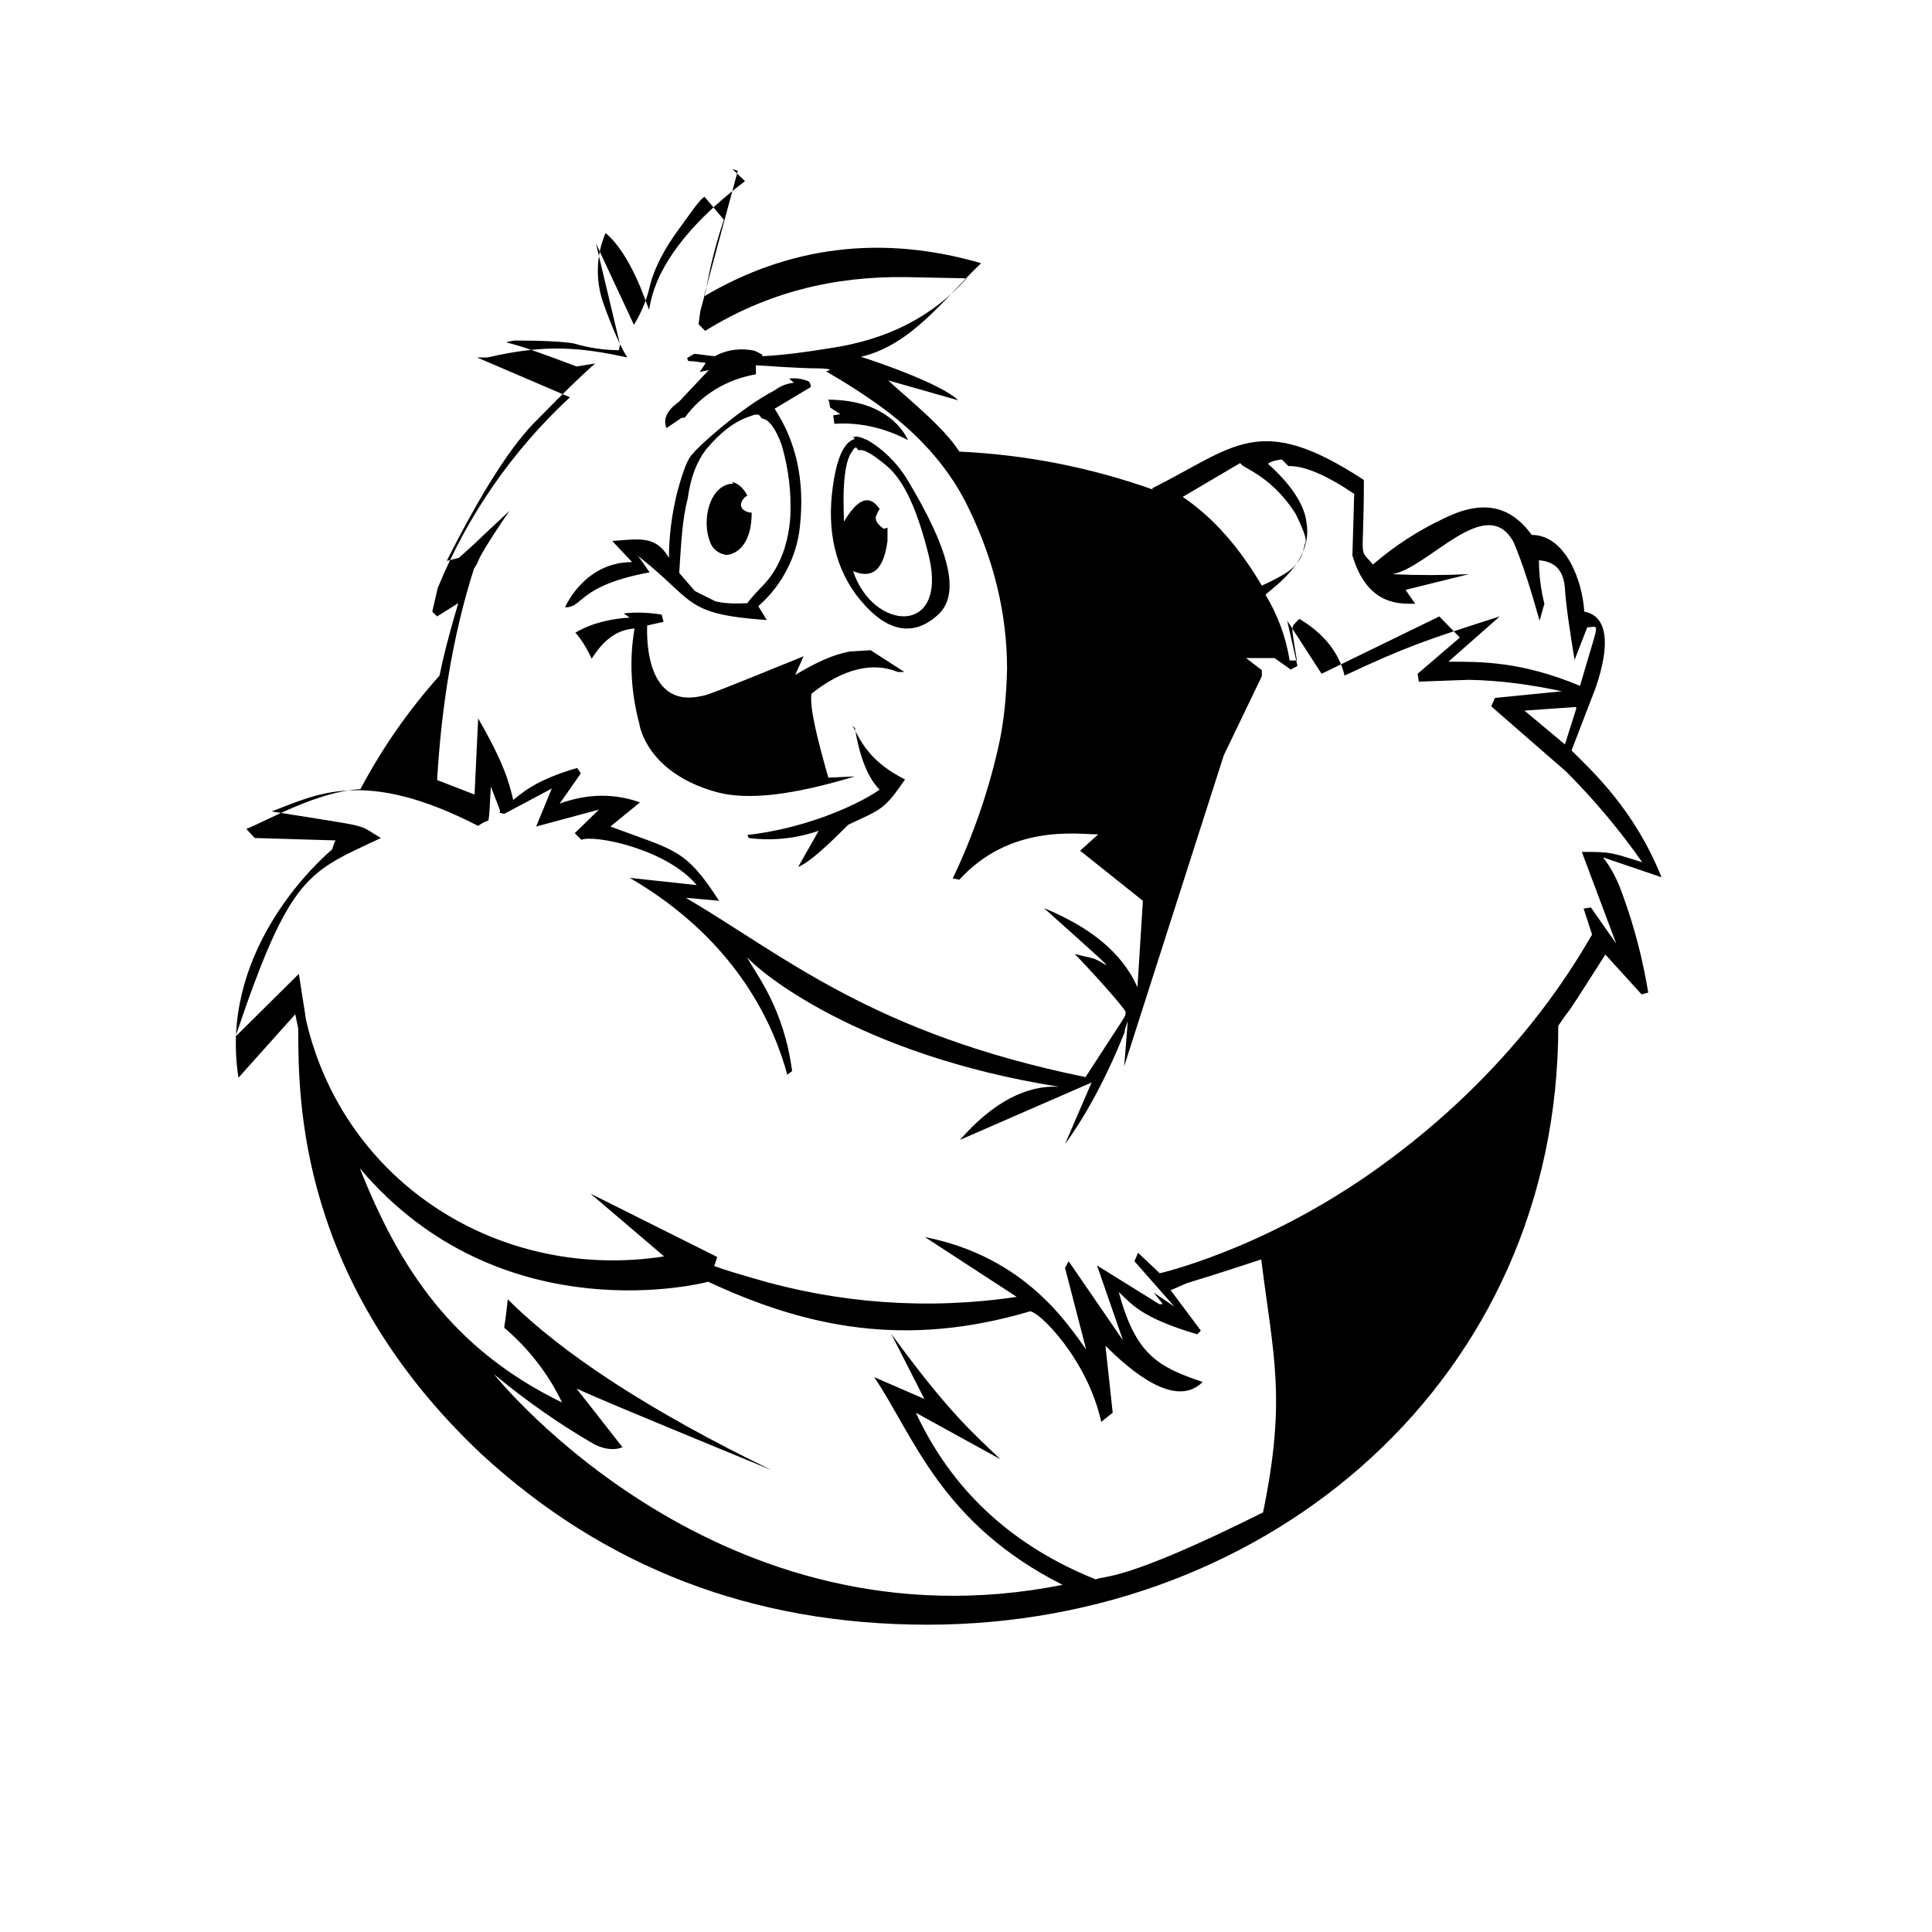 <svg viewBox="0 0 32 32" xmlns="http://www.w3.org/2000/svg"><path d="M12.34 3c-1.49 1.13-1.55 1.96-1.59 2.13 -.05-.12-.3-.92-.72-1.27 -.16.37-.17.8-.03 1.18 .14.39.27.69.39.88 -.75-.16-1.33-.23-2.31 0H7.9l1.54.66c-.95.88-1.7 1.96-2.19 3.16l-.09.39 .08.08 .35-.22c-.16.54-.25.9-.31 1.2 -.51.57-.95 1.2-1.31 1.88 -.71.04-1.5.5-1.89.66l.14.15 1.34.04c-.03.04-.04.1-.06.15 -.35.3-1.87 1.76-1.55 3.78l.94-1.05c.02.08.03.15.05.24 0 1.19.01 4.2 3.04 7.05 2.04 1.875 4.49 2.82 7.38 2.82 5.705 0 10.45-4.1 10.45-9.92 .31-.46-.06.14.78-1.18l.6.66 .11-.03c-.09-.55-.23-1.09-.42-1.61 -.08-.23-.18-.44-.33-.63h0l.97.33c-.45-1.12-1.13-1.74-1.49-2.1l.33-.86s.57-1.31-.12-1.44c-.03-.53-.32-1.27-.87-1.27 -.36-.5-.83-.58-1.44-.28 -.43.2-.83.46-1.19.77 -.25-.3-.15.01-.15-1.4 -1.74-1.14-2.13-.55-3.51.14l.02.02c-1.04-.37-2.12-.58-3.21-.63 -.26-.41-.88-.9-1.18-1.18l1.16.33c-.26-.258-1.26-.61-1.61-.72 .85-.2 1.39-.98 1.99-1.55 -1.64-.48-3.19-.28-4.59.55l.56-2.08 -.09-.03Zm-.35.64c-.13.38-.23.78-.3 1.18l-.09.33 -.03.22 .11.11c1.02-.633 2.13-.91 3.34-.89l.99.02c-.56.63-1.31 1.02-2.28 1.16 -.37.06-.73.11-1.1.13l-.01-.03 -.12-.06c-.23-.05-.46-.02-.66.09 -.12-.01-.23-.03-.34-.04l-.12.07 .02.05c.09 0 .18.02.29.03l-.1.15 .15-.03 -.5.53c-.2.14-.26.29-.2.43l.25-.17h.05c.28-.39.71-.64 1.18-.72v-.15c.3.02.61.04.91.05 .3 0 .39.02.25.05 .33.19.66.4.97.63 .63.47 1.1 1.02 1.4 1.65 .41.85.63 1.73.63 2.65 -.01.44-.05.89-.15 1.32 -.17.74-.42 1.46-.75 2.15l.11.02c.85-.93 1.96-.75 2.3-.75l-.3.27 1.04.83 -.09 1.43c-.26-.577-.78-.99-1.55-1.31 .77.69 1.1.98 1.02.94 -.23-.14-.17-.09-.51-.18 .19.19.82.88.85.97l0 0 -.01 0c0 .08.07-.06-.66 1.07 -3.53-.72-4.99-2.01-6.62-2.97l.55.05c-.56-.87-.73-.83-1.8-1.23l.49-.4c-.42-.15-.86-.15-1.33.02l.35-.5 -.06-.09c-.7.2-.93.43-1.06.53 -.06-.26-.14-.59-.58-1.35l-.06 1.26 -.62-.24c.07-1.19.25-2.37.61-3.5l.05-.08c.05-.14.19-.36.43-.72l.11-.16 -.61.57 .25-.22 -.48.43 -.2.05c.57-1.13 1.08-1.94 1.52-2.36 .43-.44.75-.75.94-.91l-.31.05c-.53-.2-.91-.34-1.17-.4 .11-.03.17-.03.15-.03 .48 0 .82.02.98.05 .24.07.49.11.74.11l.02-.09 -.4-1.68 .63 1.35c.13-.21.22-.44.27-.67 .08-.3.25-.61.47-.91 .22-.3.35-.5.43-.54Zm1.16 2.7c-.11.01-.22.05-.31.12 -.6.31-1.32.98-1.36 1.05 -.09.08-.16.27-.26.63 -.09.36-.14.73-.14 1.1 -.22-.38-.5-.31-.94-.28l.33.35c-.78 0-1.1.72-1.11.75 .31 0 .21-.36 1.4-.58 -.21-.3-.16-.24-.24-.31 1.01.78.77 1 2.18 1.1l-.14-.23c.39-.34.64-.82.69-1.33 .08-.75-.06-1.39-.42-1.94l.6-.36c0-.03-.01-.06-.03-.09 -.11-.05-.22-.06-.33-.05Zm.58.3l.02.11 .17.11 -.12.02 .02.14c.42-.03.84.07 1.22.27 -.12-.258-.48-.67-1.33-.67Zm-1.11.29c.12.02.23.17.33.45 .11.38.16.78.14 1.18 -.03.43-.16.8-.4 1.08 -.14.15-.26.27-.31.35 -.18.01-.36.01-.53-.03l-.34-.17 -.26-.3c.03-.47.05-.89.14-1.23 .05-.36.15-.61.3-.81 .25-.3.49-.48.75-.56 .04-.02.09-.03.13-.02Zm1.54.34c-.19.05-.32.35-.38.91 -.08.74.11 1.38.55 1.85 .43.47.85.49 1.22.14 .37-.36.15-1.11-.53-2.24 -.17-.27-.4-.5-.67-.65h-.01c-.08-.04-.15-.06-.21-.04Zm.06.19c.08-.03.23.06.46.25 .3.25.52.75.71 1.52 .3 1.31-.93 1.22-1.26.23 .25.1.49.08.57-.5v-.22l-.06.02c-.21-.15-.12-.22-.09-.3l.02-.03c-.05-.06-.24-.39-.59.21 -.03-.64.02-1.03.14-1.17 .01-.03.03-.05.06-.06Zm6.36.25c.12.08.53.25.88.8 .19.39.18.45.15.51 -.03.11-.03.2-.15.33 -.08.11-.26.21-.56.35 -.36-.61-.78-1.11-1.31-1.47l.95-.56Zm.76.01c.26-.01.63.15 1.09.46L22.4 9.2c.25.84.79.8 1.04.8l-.16-.23 1.05-.26c-.43.02-.85.02-1.27 0 .6-.1 1.56-1.36 2.01-.53 .15.35.29.8.43 1.3l.08-.28c-.06-.24-.09-.48-.09-.72 .25.02.41.15.43.47 .02.3.08.69.16 1.18l.21-.54c.21 0 .21-.17-.12.97 -.98-.41-1.65-.4-2.18-.4l.85-.75c-1.19.38-1.55.5-2.57.98 -.06-.26-.24-.64-.75-.94 -.15.17-.14.04-.04.69h-.12c-.06-.39-.2-.76-.4-1.09l.19-.16c.39-.34.55-.68.49-1.03 -.03-.3-.26-.64-.64-.98 .06-.04.14-.06.23-.07Zm-9.19.29c-.38 0-.55.59-.38.99 .04.1.14.17.25.19 .07.01.43-.06.43-.7h-.03c-.26-.06-.11-.26-.04-.28 -.08-.15-.16-.2-.26-.23Zm-1.72 2.22c-.55.03-.85.22-.9.25 .02.02.14.15.27.43 .19-.3.41-.48.71-.5 -.09.52-.06 1.06.08 1.58 0 .02.12.81 1.28 1.13 .52.14 1.26.05 2.29-.26l-.44.02c-.2-.7-.31-1.17-.28-1.39 .53-.42 1.02-.53 1.43-.36h.11l-.56-.36 -.34.02c-.28.05-.58.19-.91.39l.14-.31c-1.64.67-1.63.65-1.7.66 -.98.22-.89-1.15-.89-1.17l.27-.06 -.03-.12c-.24-.04-.45-.04-.63-.02Zm13.75.33l-.7.6 .02.13 .83-.03c.52.01 1.03.08 1.54.19l-1.11.11 -.06.14 1.24 1.08c.46.46.88.96 1.26 1.5 -.53-.16-.49-.17-1-.17l.57 1.52 -.42-.6 -.12.02 .14.43c-.17.27-1.12 2.07-3.36 3.73 -1.86 1.39-3.6 1.83-3.8 1.88l-.36-.34 -.06.14 .66.75 -.34-.23 .15.19h-.06l-1.03-.64 .43 1.24 -.9-1.31 -.06.11 .35 1.35c-.29-.39-.99-1.53-2.67-1.86l1.52.99c-1.47.22-2.96.11-4.37-.31 -.2-.06-.42-.12-.64-.2l.05-.15 -2.1-1.05L11 20.81c-2.705.42-5.3-1.2-5.93-3.91l-.12-.77 -1.05 1.04c.91-2.7 1.2-2.72 2.41-3.29 -.43-.25-.08-.16-1.81-.44 .74-.28 1.54-.73 3.42.24 .05-.04.11-.07.17-.09 .02-.15.01-.04.04-.56 .18.46.16.4.14.43l.08.02c.59-.31.41-.22.79-.42l-.26.63 1.04-.28 -.4.39 .11.11c.21-.09 1.41.15 1.91.75l-1.11-.12c1.84 1.07 2.41 2.53 2.61 3.26l.08-.06c-.14-1.05-.59-1.59-.75-1.89 .19.23 1.83 1.62 5.17 2.15 -.53-.03-1.09.25-1.64.88l2.18-.95 -.44 1.02c.35-.48.69-1.11.99-1.86v-.03l.05-.15 -.06.75c.63-1.96 1.18-3.69 1.65-5.15l.63-1.31v-.1l-.26-.2h.47l.27.19 .11-.06 -.17-.75 .57.88 1.95-.95Zm1.93 1.17l-.19.6 -.67-.56 .85-.06Zm-11.95.33c.08.49.22.83.41 1.02 -.44.3-1.3.65-2.19.75l.02.05c.391.05.79.01 1.16-.12l-.34.6c.19-.08.47-.34.83-.7 .55-.26.59-.24.94-.75 -.6-.3-.74-.65-.87-.89ZM6.09 19.5c2.33 2.58 5.57 1.75 5.64 1.73 1.63.76 3.27 1.1 5.33.49 .15 0 .95.79 1.18 1.83l.19-.15 -.12-1.11c.42.42 1.16 1.05 1.61.6 -.74-.25-1.11-.45-1.39-1.49 .21.19.35.42 1.3.7l.06-.06 -.5-.67c.54-.23-.17.04 1.5-.51 .2 1.6.42 2.3.03 4.19 -2.34 1.17-2.63 1.04-2.77 1.11 -1.4-.56-2.39-1.49-2.98-2.76l1.4.77c-.46-.44-.86-.78-1.81-2.08l.55 1.08 -.83-.36c.66.98 1.1 2.42 3.12 3.44 -5.67 1.13-9.33-3.38-9.42-3.49 .52.43 1.07.82 1.66 1.16 .15.08.33.11.47.05L9.55 23c.43.19.44.2 3.23 1.35 -2-.97-3.46-1.92-4.37-2.83 -.03.3-.06.47-.06.47 .4.34.73.76.96 1.24 -1.83-.89-2.7-2.24-3.35-3.88Z"/></svg>